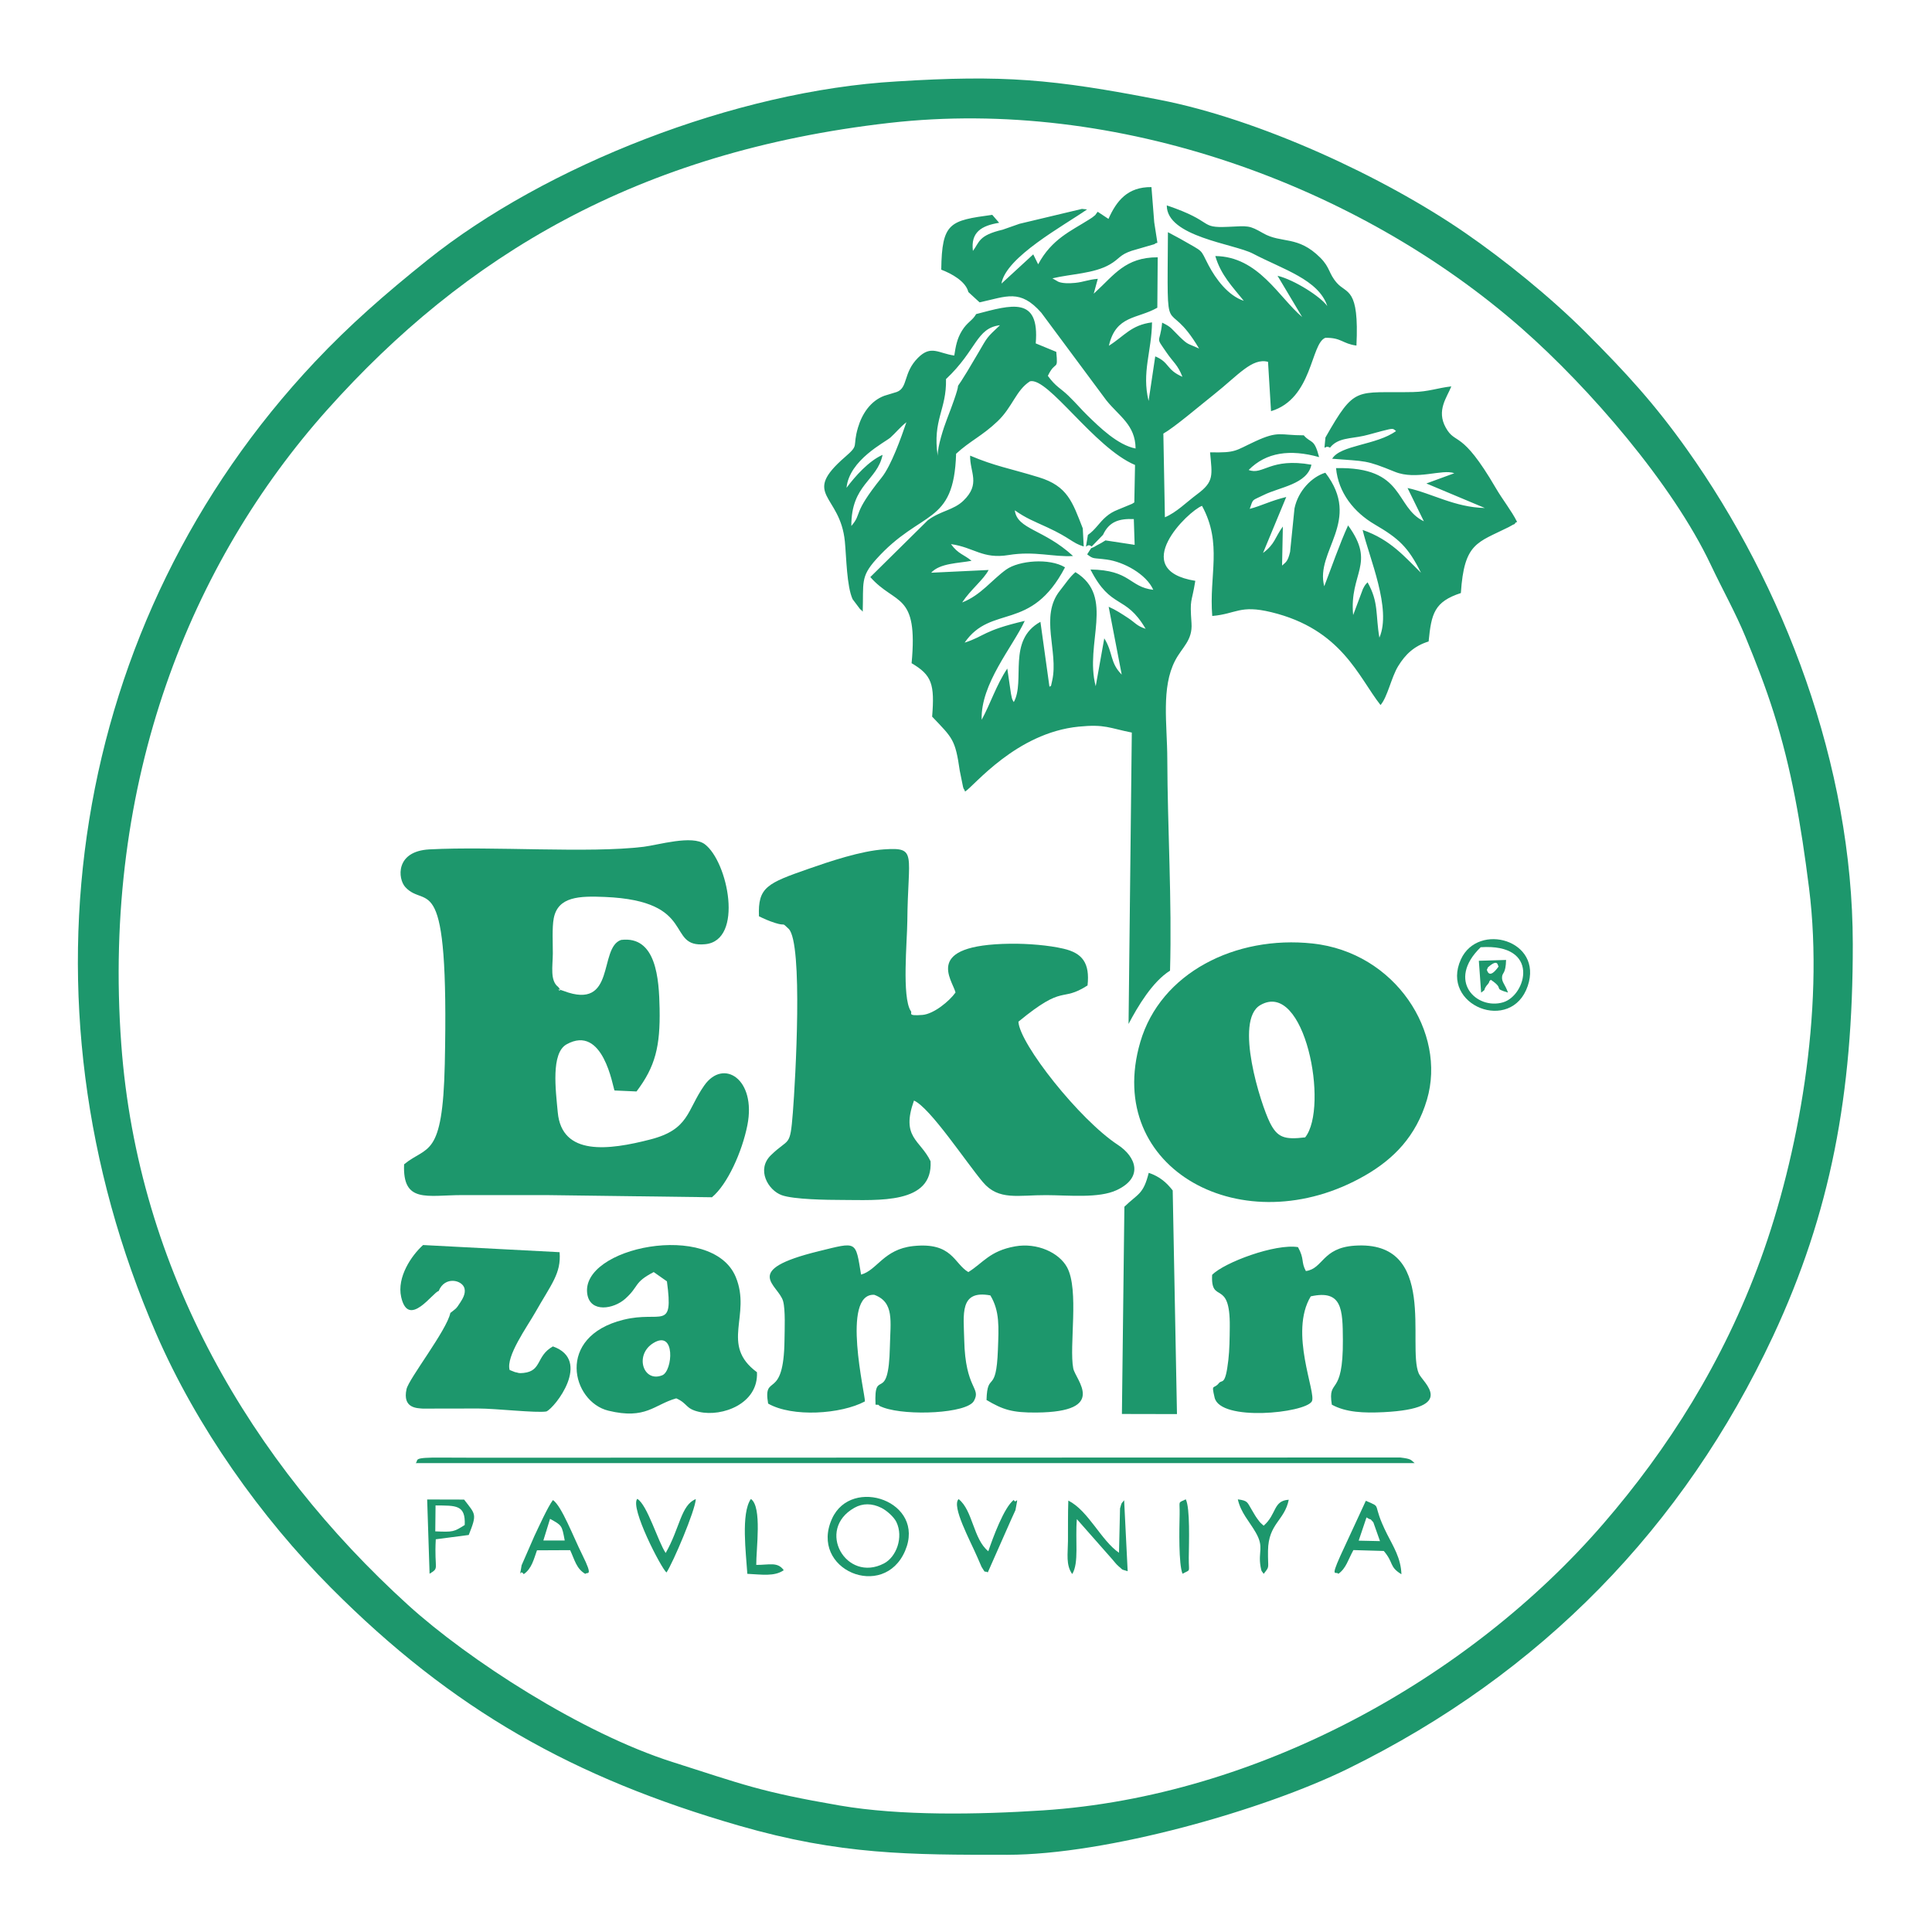<svg width="100" height="100" viewBox="0 0 100 100" fill="none" xmlns="http://www.w3.org/2000/svg">
<g clip-path="url(#clip0)">
<path fill-rule="evenodd" clip-rule="evenodd" d="M46.034 6.362C57.815 5.019 70.315 9.57 78.779 17.011C82.264 20.074 86.568 25.045 88.546 29.226C89.185 30.576 89.826 31.703 90.349 32.973C90.911 34.339 91.378 35.535 91.81 36.9C92.724 39.787 93.216 42.643 93.634 45.952C94.446 52.375 93.061 59.871 91.139 65.157C89.196 70.504 86.326 75.006 82.988 78.868C76.025 86.922 65.058 92.982 53.981 93.705C50.617 93.924 46.61 93.994 43.458 93.452C39.339 92.743 38.458 92.363 34.81 91.203C30.101 89.706 24.238 85.907 21.113 83.067C13.028 75.718 7.137 65.779 6.278 54.06C5.275 40.378 9.901 29.088 16.939 21.208C24.037 13.262 32.984 7.849 46.034 6.362ZM46.425 4.214C38.048 4.694 28.212 8.583 22.127 13.458C19.9 15.242 18.09 16.829 16.302 18.725C3.621 32.178 0.566 51.714 8.085 69.032C10.177 73.85 13.5 78.535 17.129 82.18C23.427 88.508 29.697 92.026 38.255 94.496C43.507 96.013 47.098 96.006 52.137 96.004C57.276 96.002 65.384 93.704 69.782 91.543C79.763 86.639 87.156 79.038 91.773 69.157C94.747 62.792 95.91 56.636 95.9 48.852C95.89 39.58 92.31 30.287 87.31 23.253C85.657 20.927 84.178 19.304 82.092 17.218C80.24 15.366 77.858 13.446 75.835 12.052C71.595 9.13 65.18 6.174 60.038 5.17C54.474 4.083 51.918 3.871 46.425 4.214Z" fill="#1D976C"/>
<path fill-rule="evenodd" clip-rule="evenodd" d="M43.816 25.249C43.957 23.8 45.812 22.893 46.091 22.645C46.353 22.41 46.587 22.113 46.915 21.854C46.647 22.644 46.13 24.099 45.635 24.716C44.068 26.67 44.66 26.532 44.065 27.224C44.057 25.062 45.409 24.885 45.682 23.543C44.964 23.861 44.264 24.649 43.816 25.249ZM48.965 19.622C50.566 18.116 50.524 16.984 51.758 16.833C51.057 17.497 51.139 17.399 50.627 18.278C48.737 21.526 50.281 18.41 49.009 21.708C48.84 22.146 48.529 23.094 48.534 23.592C48.26 21.717 49.001 21.217 48.965 19.622ZM56.816 10.961C56.633 11.191 56.784 11.058 56.536 11.255C56.497 11.287 56.368 11.363 56.325 11.391C55.455 11.945 54.436 12.369 53.735 13.681L53.481 13.166L51.836 14.679C52.053 13.309 55.053 11.685 56.267 10.84L56 10.813L52.77 11.583L51.9 11.888C50.635 12.184 50.704 12.531 50.358 12.988C50.235 12.011 50.811 11.678 51.716 11.532L51.359 11.12C49.166 11.421 48.752 11.505 48.719 13.958C49.247 14.158 49.987 14.56 50.122 15.116L50.703 15.65C52.103 15.347 52.798 14.939 53.898 16.187L57.262 20.718C57.917 21.54 58.766 21.985 58.778 23.214C57.854 23.037 56.913 22.114 56.295 21.512C55.929 21.155 55.77 20.942 55.303 20.486C54.893 20.087 54.655 20.028 54.237 19.454C54.636 18.61 54.774 19.254 54.672 18.212L53.609 17.774C53.818 15.314 52.357 15.778 50.525 16.257C50.325 16.609 50.069 16.664 49.788 17.122C49.537 17.534 49.47 17.905 49.393 18.403C48.572 18.288 48.192 17.841 47.514 18.521C46.737 19.299 47.01 20.063 46.418 20.288L45.771 20.486C45.063 20.749 44.623 21.412 44.411 22.125C44.096 23.185 44.511 22.985 43.738 23.655C41.443 25.645 43.49 25.555 43.73 28.028C43.81 28.845 43.824 30.341 44.131 31.014L44.537 31.554C44.555 31.522 44.614 31.626 44.654 31.66C44.702 30.167 44.526 29.869 45.344 28.956C47.686 26.342 49.373 27.235 49.488 23.486C50.212 22.819 50.842 22.561 51.632 21.808C52.415 21.063 52.586 20.199 53.313 19.736C54.255 19.513 56.635 23.175 58.749 24.067L58.712 26.005C58.675 26.033 58.623 26.064 58.596 26.078L57.869 26.378C57.609 26.482 57.442 26.581 57.247 26.747C56.9 27.043 56.687 27.431 56.31 27.686C56.143 28.767 56.185 28.014 56.505 28.288L57.092 27.682C57.413 26.989 57.932 26.838 58.686 26.867L58.729 28.201L57.219 27.971L56.993 28.109C56.961 28.128 56.808 28.203 56.765 28.23C56.362 28.493 56.609 28.175 56.272 28.693C56.616 28.957 56.553 28.864 57.289 28.963C58.155 29.078 59.334 29.714 59.693 30.528C58.441 30.385 58.532 29.504 56.443 29.478C57.52 31.586 58.236 30.738 59.298 32.547C58.846 32.404 58.748 32.224 58.402 31.996C58.074 31.78 57.755 31.568 57.384 31.406L58.06 34.917C57.435 34.288 57.625 33.791 57.157 33.04L56.714 35.519C56.12 33.299 57.739 30.885 55.665 29.614C55.362 29.872 55.161 30.196 54.862 30.571C53.798 31.904 54.799 33.717 54.463 35.218C54.331 35.808 54.452 35.355 54.321 35.556L53.852 32.186C52.117 33.14 53.086 35.247 52.473 36.341C52.403 36.197 52.4 36.29 52.328 35.909L52.137 34.604C51.572 35.444 51.259 36.441 50.811 37.255C50.748 35.397 52.416 33.483 53.041 32.137C50.868 32.643 50.976 32.928 49.929 33.263C51.316 31.255 53.358 32.743 55.125 29.365C54.312 28.871 52.73 29.018 52.085 29.477C51.344 30.004 50.769 30.811 49.801 31.183C50.234 30.525 50.913 30 51.171 29.502L48.196 29.644C48.653 29.144 49.614 29.157 50.286 29.027C49.9 28.7 49.599 28.686 49.222 28.163C50.419 28.332 50.854 28.95 52.203 28.729C53.559 28.507 54.544 28.845 55.54 28.778C54.02 27.38 52.653 27.41 52.526 26.414C53.113 26.826 53.463 26.953 54.204 27.294C55.437 27.863 55.473 28.095 56.093 28.287L56.045 27.35C55.507 25.982 55.264 25.161 53.767 24.703C52.252 24.239 51.498 24.129 50.213 23.583C50.197 24.455 50.771 25.043 49.866 25.915C49.349 26.413 48.69 26.431 48.026 26.927L45.047 29.869C46.349 31.345 47.532 30.629 47.184 34.328C48.237 34.944 48.382 35.417 48.247 37.093C49.311 38.211 49.443 38.267 49.678 39.897L49.847 40.731C49.856 40.761 49.892 40.876 49.898 40.853C49.905 40.83 49.931 40.934 49.953 40.972C50.417 40.684 52.596 37.933 55.83 37.611C57.201 37.474 57.416 37.687 58.582 37.917L58.414 52.999C58.885 52.103 59.645 50.814 60.561 50.241C60.664 46.615 60.43 42.87 60.419 39.277C60.414 37.482 60.093 35.592 60.827 34.186C61.189 33.493 61.735 33.148 61.672 32.254C61.579 30.924 61.669 31.295 61.869 30.064C58.347 29.5 61.509 26.445 62.216 26.183C63.287 28.147 62.571 29.784 62.746 31.883C64.004 31.773 64.168 31.292 65.8 31.686C69.452 32.569 70.314 35.047 71.456 36.493C71.817 36.081 72.015 35.058 72.366 34.484C72.733 33.884 73.183 33.439 73.945 33.202C74.087 31.762 74.235 31.147 75.614 30.696C75.785 28.083 76.46 28.099 78.089 27.283C78.134 27.261 78.283 27.176 78.315 27.158C78.339 27.144 78.403 27.139 78.421 27.087C78.438 27.034 78.491 27.039 78.525 27.013C78.221 26.411 77.796 25.901 77.414 25.247C75.622 22.179 75.353 23.066 74.834 22.136C74.335 21.242 74.895 20.573 75.12 20C74.402 20.08 73.949 20.275 73.143 20.292C70.151 20.356 70.159 19.914 68.604 22.646C68.529 23.553 68.507 22.971 68.841 23.172C69.246 22.655 69.898 22.712 70.583 22.559C70.918 22.483 71.134 22.411 71.514 22.313C72.177 22.141 72.082 22.187 72.259 22.31C71.252 23.045 69.383 23.027 68.953 23.744C70.727 23.888 70.65 23.791 72.2 24.421C73.314 24.873 74.658 24.258 75.275 24.494L73.829 25.024L76.855 26.294C75.288 26.26 74.104 25.527 72.854 25.26L73.699 26.982C72.163 26.244 72.754 24.149 69.153 24.23C69.27 25.504 70.086 26.52 71.157 27.146C72.393 27.869 72.888 28.312 73.549 29.645C72.734 28.856 71.987 27.933 70.529 27.429C70.871 28.876 72.043 31.517 71.397 33.005C71.191 31.81 71.373 31.178 70.784 30.14C70.696 30.244 70.672 30.234 70.546 30.482L70.039 31.836C69.829 29.649 71.237 29.197 69.776 27.195C69.346 28.135 68.907 29.399 68.543 30.345C68.054 28.521 70.515 26.955 68.6 24.468C67.901 24.679 67.192 25.403 67.003 26.314L66.775 28.566C66.649 29.081 66.562 29.087 66.36 29.274L66.4 27.252C65.985 27.817 66.003 28.155 65.374 28.621L66.576 25.724C65.749 25.925 65.297 26.181 64.685 26.339C64.882 25.779 64.781 25.936 65.401 25.625C66.229 25.21 67.663 25.07 67.879 24.053C65.736 23.673 65.379 24.614 64.631 24.326C65.538 23.406 66.776 23.242 68.277 23.66C68.018 22.664 67.871 22.977 67.482 22.532C66.243 22.535 66.194 22.277 64.963 22.848C63.916 23.332 63.994 23.442 62.633 23.412C62.74 24.606 62.853 24.922 61.967 25.579C61.406 25.996 60.897 26.522 60.295 26.774L60.215 22.443C60.817 22.098 62.042 21.046 62.839 20.414C64.08 19.429 64.811 18.505 65.633 18.729L65.788 21.283C67.95 20.631 67.833 17.778 68.6 17.485C69.442 17.473 69.467 17.786 70.209 17.887C70.356 14.862 69.711 15.229 69.198 14.646C68.763 14.152 68.855 13.856 68.34 13.34C67.171 12.17 66.332 12.619 65.379 12.071C64.647 11.651 64.617 11.692 63.558 11.741C62.029 11.811 62.91 11.48 60.392 10.631C60.388 12.259 63.874 12.614 64.853 13.128C66.398 13.94 68.254 14.471 68.702 15.845C68.376 15.371 67.006 14.486 66.125 14.274L67.4 16.409C66.198 15.397 65.135 13.276 62.904 13.253C63.191 14.241 63.808 14.858 64.379 15.57C63.566 15.306 62.928 14.437 62.558 13.736C62.081 12.832 62.381 13.107 61.092 12.362L60.452 12.018C60.413 18.17 60.316 15.101 62.064 18.04C61.439 17.757 61.505 17.862 61.053 17.426C60.632 17.018 60.654 16.939 60.153 16.7C60.037 17.858 59.769 17.354 60.388 18.258C60.735 18.765 60.956 18.874 61.203 19.503C60.342 19.129 60.548 18.756 59.795 18.446L59.451 20.753C59.088 19.264 59.609 18.203 59.628 16.686C58.541 16.825 58.203 17.388 57.396 17.896C57.759 16.304 58.87 16.519 59.903 15.927L59.923 13.318C58.254 13.312 57.657 14.243 56.704 15.114C56.677 15.138 56.636 15.177 56.611 15.2L56.822 14.431C56.292 14.479 56.113 14.593 55.658 14.641C54.904 14.72 54.712 14.544 54.712 14.544L54.472 14.407C55.43 14.176 56.621 14.167 57.45 13.685C57.96 13.388 57.941 13.192 58.581 12.979L59.767 12.634C59.789 12.579 59.85 12.593 59.907 12.564L59.743 11.508L59.599 9.684C58.367 9.671 57.796 10.386 57.374 11.33L56.816 10.961Z" fill="#1D976C"/>
<path fill-rule="evenodd" clip-rule="evenodd" d="M28.893 51.084C28.459 50.759 28.609 50.012 28.614 49.356C28.617 48.836 28.57 48.015 28.661 47.536C28.876 46.399 29.994 46.371 31.306 46.426C36.142 46.627 34.43 49.073 36.502 48.872C38.509 48.677 37.683 44.603 36.479 43.696C35.827 43.206 34.07 43.737 33.317 43.829C30.495 44.176 25.471 43.792 22.225 43.964C20.447 44.059 20.591 45.491 20.977 45.914C22.073 47.115 23.249 44.657 23.022 55.072C22.914 60.009 22.114 59.273 20.916 60.265C20.83 62.3 22.107 61.86 23.915 61.858C25.371 61.856 26.827 61.865 28.282 61.858L36.85 61.97C37.651 61.312 38.412 59.613 38.684 58.242C39.157 55.859 37.447 54.762 36.449 56.188C35.545 57.481 35.683 58.455 33.675 58.975C31.495 59.539 29.082 59.843 28.87 57.578C28.762 56.418 28.509 54.509 29.327 54.054C31.226 52.997 31.716 56.259 31.807 56.443L32.946 56.494C33.92 55.208 34.178 54.159 34.141 52.208C34.112 50.667 33.972 48.424 32.146 48.651C30.966 49.057 31.908 52.33 29.171 51.29C28.565 51.06 29.229 51.492 28.893 51.084Z" fill="#1D976C"/>
<path fill-rule="evenodd" clip-rule="evenodd" d="M40.116 47.77C40.716 47.962 40.418 47.695 40.822 48.077C41.575 48.834 41.17 55.926 41.038 57.587C40.892 59.431 40.855 58.862 39.898 59.797C39.141 60.537 39.753 61.602 40.457 61.86C41.075 62.087 42.839 62.108 43.569 62.109C45.456 62.112 48.295 62.342 48.166 60.107C47.631 58.987 46.62 58.891 47.307 56.965C48.146 57.334 50.004 60.158 50.877 61.191C51.694 62.157 52.707 61.853 54.153 61.86C55.333 61.865 56.872 62.032 57.796 61.602C59.204 60.946 58.802 59.874 57.858 59.256C55.87 57.952 52.771 54.026 52.713 52.883C55.141 50.88 54.876 51.912 56.291 51.007C56.42 49.833 56.012 49.331 55.053 49.106C54.28 48.925 53.209 48.837 52.3 48.847C47.732 48.901 49.298 50.716 49.458 51.371C49.142 51.818 48.331 52.487 47.741 52.533C46.901 52.598 47.257 52.433 47.138 52.325C46.677 51.604 46.953 48.737 46.963 47.675C46.993 44.183 47.496 43.847 45.758 43.963C44.561 44.042 42.937 44.59 41.869 44.963C39.706 45.718 39.222 45.917 39.284 47.428C39.549 47.554 39.766 47.658 40.116 47.77Z" fill="#1D976C"/>
<path fill-rule="evenodd" clip-rule="evenodd" d="M67.555 58.87C66.486 58.999 66.118 58.883 65.732 58.111C65.251 57.15 63.875 52.818 65.229 52.027C67.543 50.674 68.797 57.313 67.555 58.87ZM73.86 56.915C74.881 53.447 72.23 49.295 67.936 48.835C63.954 48.408 60.069 50.347 59.021 53.937C57.093 60.536 64.394 64.453 70.659 60.84C72.116 60 73.296 58.83 73.86 56.915Z" fill="#1D976C"/>
<path fill-rule="evenodd" clip-rule="evenodd" d="M44.768 72.537C44.8 72.241 43.516 66.939 45.249 67.018C46.302 67.403 46.087 68.392 46.061 69.685C45.996 72.794 45.222 70.7 45.318 72.705C45.716 72.731 45.229 72.68 45.745 72.862C46.97 73.295 50.047 73.161 50.409 72.513C50.803 71.808 49.962 71.93 49.908 69.346C49.88 68.042 49.644 66.749 51.261 67.05C51.752 67.867 51.694 68.684 51.652 69.854C51.567 72.233 51.105 70.935 51.062 72.463C51.909 72.966 52.391 73.124 53.648 73.113C57.386 73.081 55.667 71.419 55.552 70.83C55.328 69.685 55.867 66.765 55.231 65.595C54.82 64.838 53.682 64.308 52.541 64.512C51.222 64.747 50.88 65.374 50.121 65.843C49.372 65.404 49.297 64.278 47.262 64.497C45.736 64.662 45.4 65.75 44.569 65.973C44.274 64.203 44.382 64.271 42.377 64.762C38.315 65.757 40.292 66.487 40.533 67.347C40.658 67.792 40.612 68.84 40.606 69.346C40.57 72.582 39.478 71.016 39.758 72.649C41.007 73.365 43.523 73.201 44.768 72.537Z" fill="#1D976C"/>
<path fill-rule="evenodd" clip-rule="evenodd" d="M63.091 71.59C62.82 71.936 62.689 71.572 62.868 72.34C63.161 73.591 67.534 73.145 67.899 72.538C68.154 72.112 66.707 68.982 67.845 67.099C69.477 66.737 69.497 67.785 69.507 69.345C69.528 72.404 68.708 71.267 68.935 72.705C69.66 73.105 70.585 73.146 71.625 73.093C75.481 72.897 73.636 71.555 73.436 71.093C72.813 69.648 74.467 64.176 70.112 64.476C68.425 64.592 68.492 65.669 67.592 65.789C67.331 65.313 67.531 65.18 67.184 64.551C66.013 64.36 63.373 65.34 62.74 65.986C62.657 67.552 63.678 66.134 63.653 68.67C63.647 69.29 63.64 69.864 63.579 70.394C63.422 71.772 63.251 71.387 63.091 71.59Z" fill="#1D976C"/>
<path fill-rule="evenodd" clip-rule="evenodd" d="M33.813 69.519C34.98 68.796 34.82 70.967 34.279 71.184C33.294 71.581 32.825 70.131 33.813 69.519ZM39.18 71.026C37.251 69.599 38.911 68.091 38.081 66.094C36.864 63.165 29.988 64.555 30.401 66.998C30.564 67.958 31.765 67.762 32.368 67.219C33.097 66.563 32.783 66.39 33.836 65.842L34.52 66.322C34.871 68.938 34.239 67.821 32.269 68.31C28.734 69.186 29.6 72.562 31.494 73.018C33.44 73.488 33.845 72.706 35.002 72.378C35.614 72.647 35.459 72.914 36.191 73.079C37.378 73.348 39.263 72.659 39.18 71.026Z" fill="#1D976C"/>
<path fill-rule="evenodd" clip-rule="evenodd" d="M22.705 66.825C23.022 66.032 23.937 66.252 24.043 66.692C24.111 66.97 23.932 67.245 23.826 67.412C23.595 67.778 23.583 67.737 23.31 67.957C23.129 68.849 21.16 71.364 21.042 71.901C20.823 72.901 21.59 72.884 21.881 72.909L24.755 72.904C25.67 72.904 27.771 73.145 28.282 73.057C28.728 72.863 30.646 70.403 28.618 69.69C27.732 70.19 28.06 70.961 27.099 71.063C26.806 71.094 26.858 71.053 26.649 71.018L26.378 70.91C26.178 70.199 27.283 68.677 27.711 67.921C28.534 66.466 29.054 65.913 28.964 64.813L21.899 64.443C21.303 64.977 20.533 66.104 20.765 67.134C21.142 68.808 22.426 66.859 22.705 66.825Z" fill="#1D976C"/>
<path fill-rule="evenodd" clip-rule="evenodd" d="M58.07 73.187L60.92 73.193L60.699 61.618C60.383 61.213 60.028 60.896 59.458 60.706C59.178 61.824 58.919 61.768 58.198 62.459L58.07 73.187Z" fill="#1D976C"/>
<path fill-rule="evenodd" clip-rule="evenodd" d="M21.515 75.73H73.222C73.014 75.561 73.068 75.511 72.474 75.44L24.587 75.451C24.026 75.45 23.466 75.451 22.905 75.445C21.257 75.427 21.699 75.569 21.515 75.73Z" fill="#1D976C"/>
<path fill-rule="evenodd" clip-rule="evenodd" d="M44.224 78.043C44.653 77.801 45.135 77.803 45.622 78.047C45.895 78.183 46.27 78.516 46.397 78.78C46.775 79.567 46.398 80.587 45.755 80.923C43.802 81.944 42.207 79.177 44.224 78.043ZM46.851 80.265C47.935 77.712 44.074 76.387 43.067 78.603C41.867 81.245 45.743 82.871 46.851 80.265Z" fill="#1D976C"/>
<path fill-rule="evenodd" clip-rule="evenodd" d="M70.73 78.54C71.05 78.746 70.83 78.512 71.084 78.795L71.428 79.768L70.325 79.744L70.73 78.54ZM69.272 81.462C69.681 81.173 69.781 80.717 70.052 80.232L71.624 80.278C72.152 80.891 71.889 81.09 72.538 81.483C72.511 80.644 72.109 80.032 71.799 79.414C70.941 77.708 71.606 78.079 70.695 77.681L69.373 80.538C68.833 81.74 69.178 81.297 69.272 81.462Z" fill="#1D976C"/>
<path fill-rule="evenodd" clip-rule="evenodd" d="M55.497 81.473C55.858 80.898 55.645 79.712 55.738 78.63L57.569 80.707C57.687 80.838 57.763 80.955 57.895 81.067C58.197 81.32 57.973 81.197 58.368 81.325L58.185 77.652C58.064 77.825 58.07 77.704 57.973 78.078L57.919 80.371C56.984 79.726 56.335 78.191 55.296 77.67C55.271 78.369 55.283 79.062 55.278 79.761C55.272 80.431 55.162 80.999 55.497 81.473Z" fill="#1D976C"/>
<path fill-rule="evenodd" clip-rule="evenodd" d="M28.47 78.615C29.089 78.958 29.083 78.944 29.23 79.737L28.124 79.736L28.47 78.615ZM27.107 81.479C27.52 81.195 27.626 80.715 27.794 80.244L29.511 80.236C29.753 80.757 29.834 81.198 30.298 81.466C30.368 81.334 30.745 81.692 30.138 80.473C29.675 79.546 29.07 77.943 28.619 77.642C28.347 78.005 27.875 79.053 27.662 79.499L26.999 81.017C26.857 81.924 26.892 81.14 27.107 81.479Z" fill="#1D976C"/>
<path fill-rule="evenodd" clip-rule="evenodd" d="M76.641 49.028C79.746 48.824 79.007 51.518 77.802 51.879C76.438 52.288 74.844 50.767 76.641 49.028ZM79.075 51.035C79.882 48.66 76.507 47.711 75.618 49.653C74.52 52.05 78.233 53.512 79.075 51.035Z" fill="#1D976C"/>
<path fill-rule="evenodd" clip-rule="evenodd" d="M51.154 80.292C50.369 79.656 50.357 78.175 49.617 77.593C49.242 77.962 50.212 79.727 50.594 80.615C50.595 80.617 50.804 81.099 50.806 81.102C51.048 81.495 50.911 81.272 51.129 81.385L52.35 78.624C52.367 78.588 52.557 78.179 52.56 78.164C52.744 77.232 52.595 77.92 52.473 77.636C51.968 78.015 51.388 79.609 51.154 80.292Z" fill="#1D976C"/>
<path fill-rule="evenodd" clip-rule="evenodd" d="M34.455 80.383C34.043 79.761 33.51 77.896 32.986 77.58C32.59 78.02 34.236 81.195 34.498 81.392C34.842 80.871 35.982 78.194 36.015 77.593C35.246 77.893 35.193 79.095 34.455 80.383Z" fill="#1D976C"/>
<path fill-rule="evenodd" clip-rule="evenodd" d="M22.544 77.921C23.6 77.932 24.101 77.88 24.054 78.933C23.489 79.291 23.459 79.302 22.53 79.263L22.544 77.921ZM24.262 79.45C24.701 78.346 24.619 78.397 24.021 77.618L22.11 77.613L22.235 81.457C22.77 81.126 22.467 81.286 22.556 79.673L24.262 79.45Z" fill="#1D976C"/>
<path fill-rule="evenodd" clip-rule="evenodd" d="M38.866 77.586C38.342 78.332 38.618 80.433 38.682 81.461C39.425 81.496 40.087 81.611 40.566 81.273C40.249 80.826 39.82 81.003 39.144 80.999C39.132 80.213 39.458 77.99 38.866 77.586Z" fill="#1D976C"/>
<path fill-rule="evenodd" clip-rule="evenodd" d="M64.812 78.184C64.544 77.754 64.618 77.682 64.07 77.606C64.22 78.294 64.67 78.751 64.997 79.322C65.444 80.1 65.109 80.3 65.248 81.096C65.299 81.391 65.316 81.308 65.408 81.463C65.744 81.027 65.617 81.242 65.632 80.258C65.655 78.852 66.484 78.717 66.706 77.626C65.888 77.677 66.092 78.369 65.408 78.969C65.216 78.79 65.271 78.872 65.069 78.597C64.964 78.455 64.906 78.335 64.812 78.184Z" fill="#1D976C"/>
<path fill-rule="evenodd" clip-rule="evenodd" d="M61.376 77.605C60.937 77.819 61.076 77.636 61.057 78.403C61.04 79.127 61 80.964 61.208 81.457C61.661 81.21 61.521 81.429 61.531 80.614C61.54 79.858 61.605 78.056 61.376 77.605Z" fill="#1D976C"/>
<path fill-rule="evenodd" clip-rule="evenodd" d="M77.567 50.027C77.055 50.747 76.978 50.204 76.956 50.195C76.99 50.163 76.998 50.086 77.018 50.068C77.563 49.585 77.511 50 77.567 50.027ZM78.054 51.376C77.892 50.924 77.727 50.84 77.746 50.565C77.762 50.327 77.936 50.415 77.954 49.687L76.545 49.73L76.663 51.377C76.96 51.161 76.738 51.315 76.936 51.028C76.96 50.994 77.067 50.895 77.082 50.818C77.093 50.757 77.135 50.747 77.167 50.716C77.927 51.224 77.225 51.129 78.054 51.376Z" fill="#1D976C"/>
</g>
<defs>
<clipPath id="clip0">
<rect width="100" height="100" fill="white"/>
</clipPath>
</defs>
</svg>
